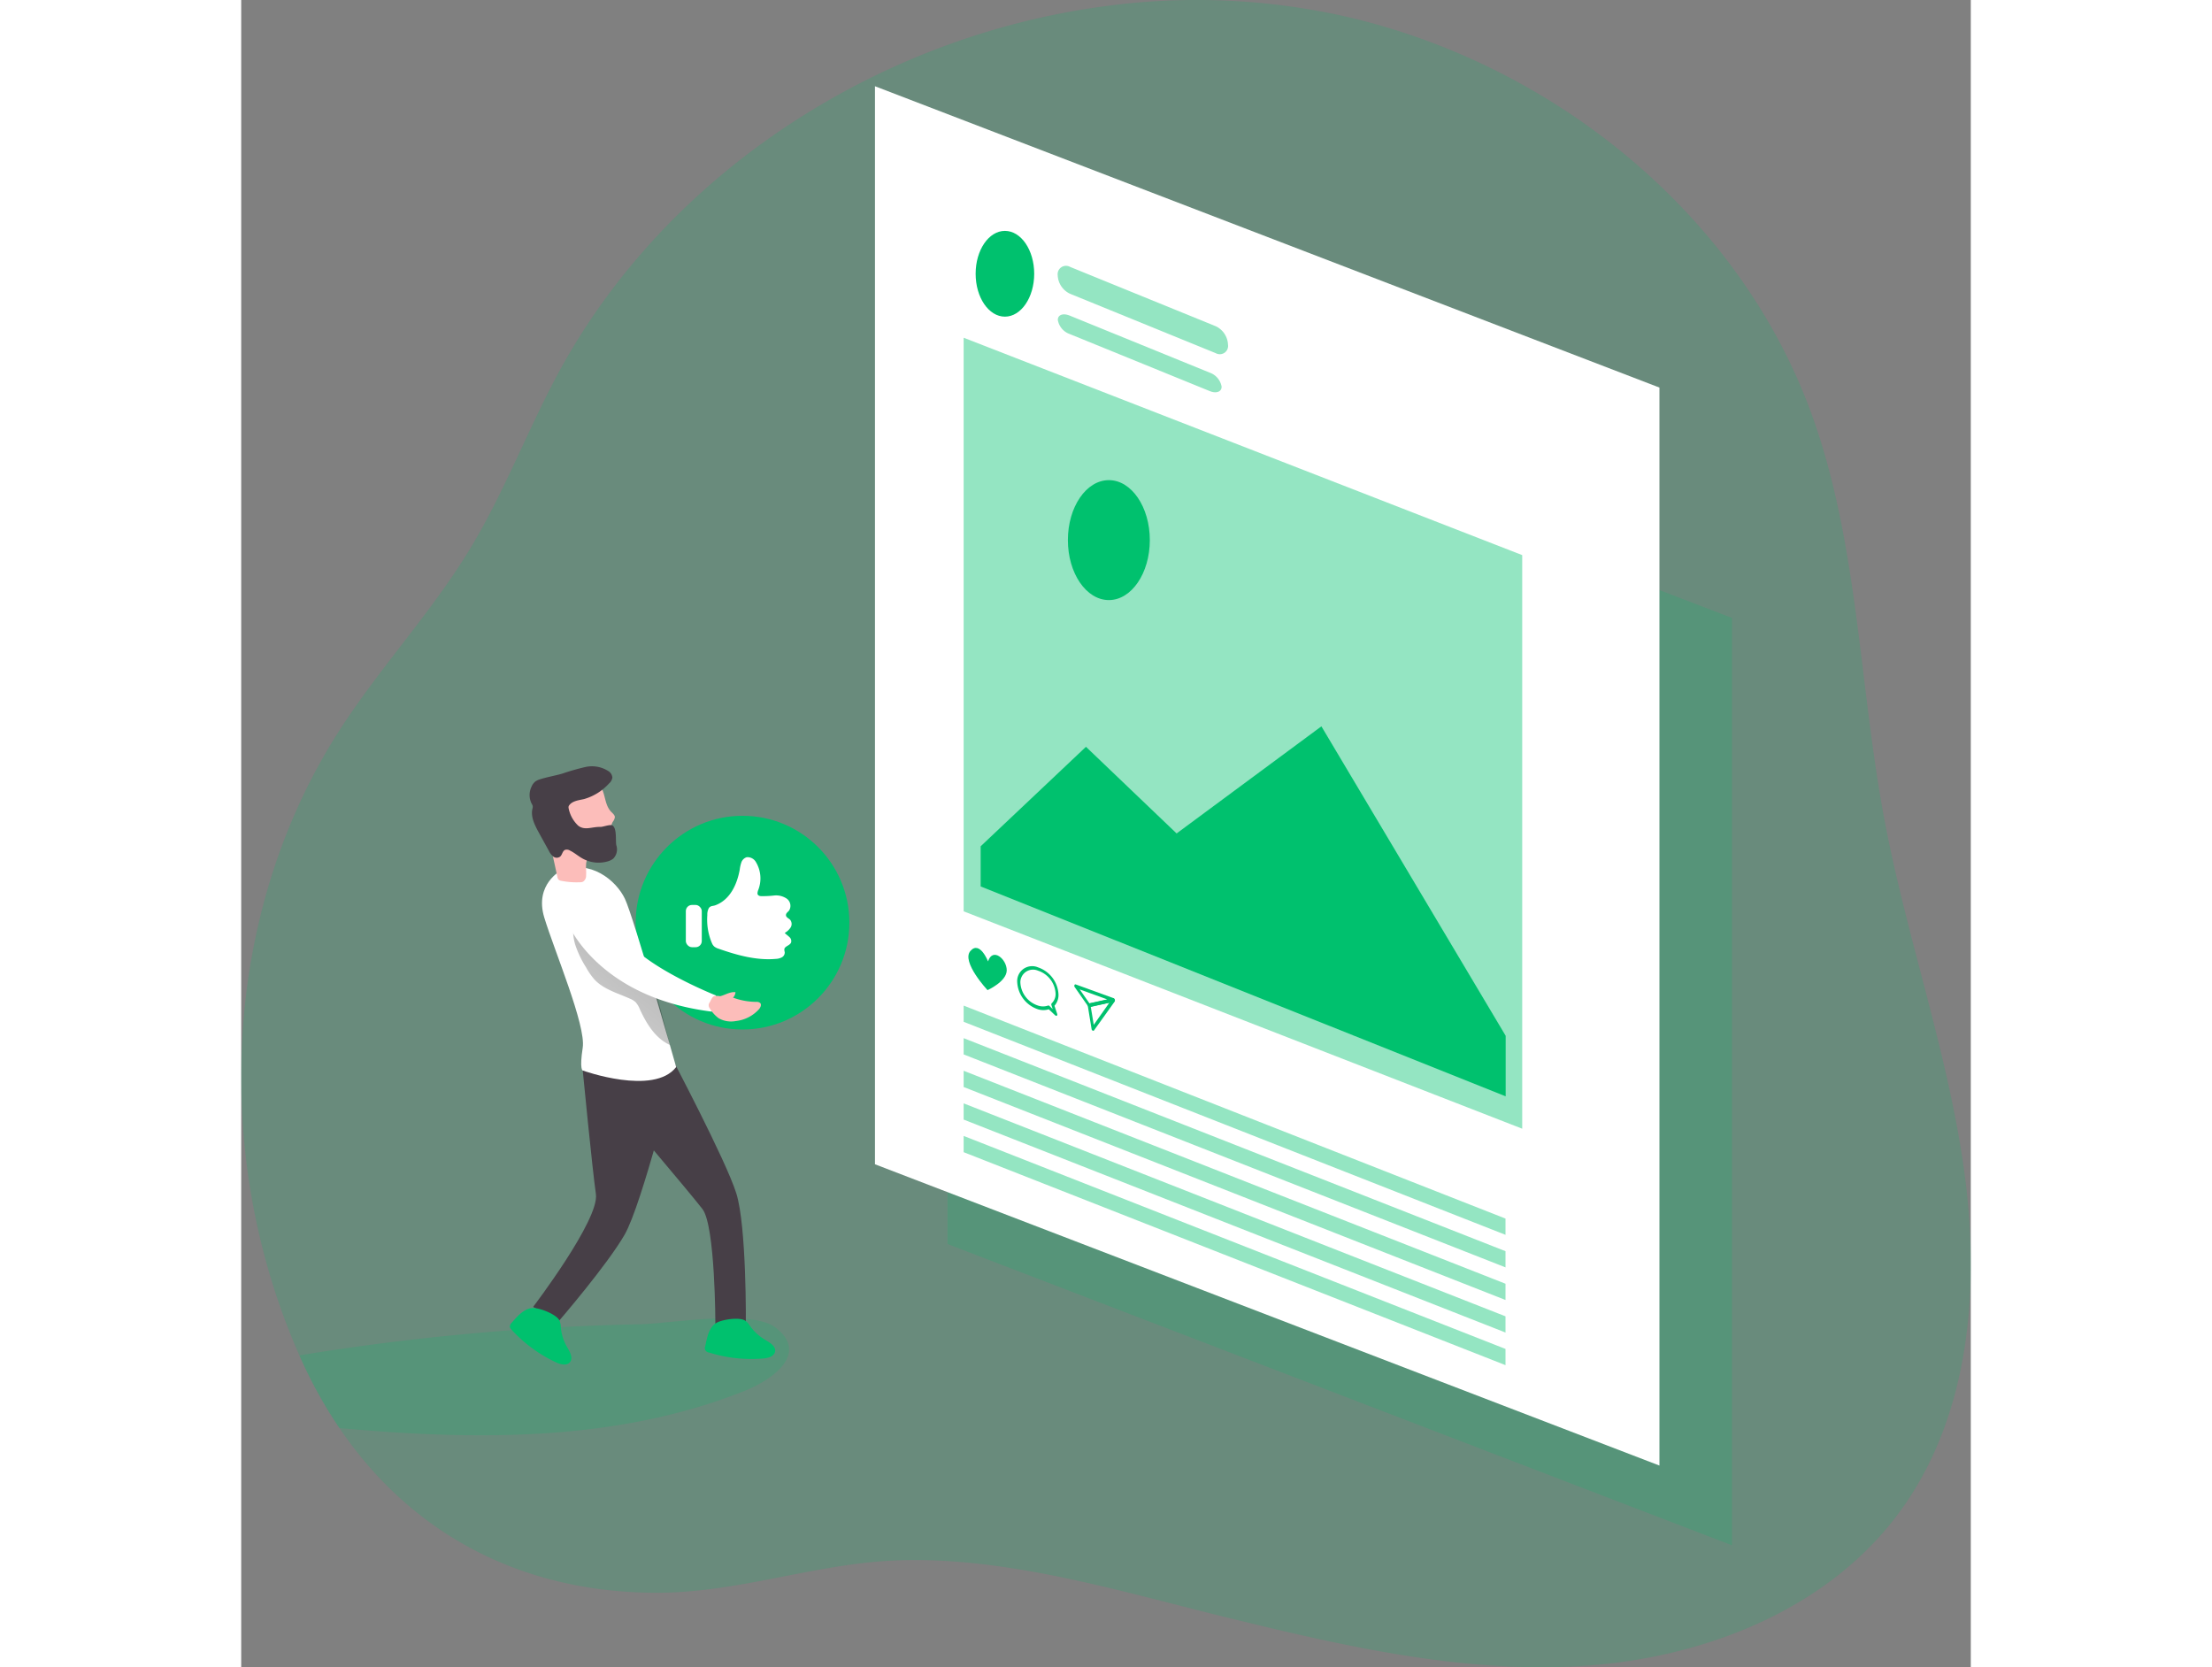 <svg id="Layer_1" data-name="Layer 1" xmlns="http://www.w3.org/2000/svg" xmlns:xlink="http://www.w3.org/1999/xlink" viewBox="0 0 333.14 321.12" width="406" height="306" class="illustration styles_illustrationTablet__1DWOa"><rect x="0" y="0" width="333.14" height="321.12" fill="#808080" stroke="none"/><defs><linearGradient id="linear-gradient" x1="135.1" y1="166.9" x2="87.28" y2="105.14" gradientTransform="matrix(1, 0, 0, -1, 0, 352)" gradientUnits="userSpaceOnUse"><stop offset="0.01"></stop><stop offset="0.08" stop-opacity="0.69"></stop><stop offset="0.21" stop-opacity="0.32"></stop><stop offset="1" stop-opacity="0"></stop></linearGradient></defs><title>14</title><path d="M361.61,312.06c-13.91,18.76-37.83,28-61.15,29.43s-46.45-4-69.14-9.57c-20.29-5-42.48-11.78-63.61-10.73-15.31.75-29.93,6.25-45.55,6.19-26.11-.09-47.17-11.53-60.88-31.72a87.85,87.85,0,0,1-7.71-14,.68.68,0,0,0-.11-.25c-16.88-38.41-14.84-85.62,8.38-121,7.72-11.77,17.39-22.19,24.67-34.23,6.54-10.82,11-22.75,17-33.86,20.93-38.61,61.85-64.78,105.18-70.52a130.84,130.84,0,0,1,45.8,1.85c39.88,8.94,75.7,37.47,90,75.77,9.32,25,9.4,52.4,14.3,78.65,4.24,22.72,12.14,44.69,15.37,67.57S375.38,293.49,361.61,312.06Z" transform="translate(-42.36 -20.6)" fill="#00c16e" opacity="0.18" style="isolation: isolate;"></path><path d="M139.07,288.6c-24.49,9.68-51.29,9.47-77.79,7.06a87.85,87.85,0,0,1-7.71-14,460.76,460.76,0,0,1,65.81-6c5.15-.1,21.15-2.89,25.8.57C151.64,281.05,145.32,286.13,139.07,288.6Z" transform="translate(-42.36 -20.6)" fill="#00c16e" opacity="0.18" style="isolation: isolate;"></path><polygon points="287.14 297.64 136.04 239.61 136.04 60.99 287.14 119.02 287.14 297.64" fill="#00c16e" opacity="0.18" style="isolation: isolate;"></polygon><path d="M124.93,223.67s10.78,20.37,12.79,26.77,1.84,25.26,1.84,25.26h-5.87s0-19-2.49-22.23-16.37-19.57-16.37-19.57Z" transform="translate(-42.36 -20.6)" fill="#473f47"></path><path d="M126.13,226.12s-6.54,26.42-9.92,32.29S103.58,275,103.58,275l-5-2.67s12.81-16.81,12.1-21.74-2.53-23.75-2.53-23.75S117.19,221.94,126.13,226.12Z" transform="translate(-42.36 -20.6)" fill="#473f47"></path><circle cx="96.56" cy="177.71" r="20.58" fill="#00c16e"></circle><path d="M104,188.24s-5.21,2.66-3.27,9.07,8.07,20.81,7.41,25.08,0,4.4,0,4.4,13.69,4.94,18-.67c0,0-8.15-28.81-9.88-32.42S109.58,186.12,104,188.24Z" transform="translate(-42.36 -20.6)" fill="#fff"></path><path d="M106.67,202.47a19.48,19.48,0,0,0,2.12,4.47,12.81,12.81,0,0,0,1.61,2.32c1.76,1.89,4.4,2.61,6.76,3.66a3.75,3.75,0,0,1,1.15.69,4.44,4.44,0,0,1,.82,1.35c1.28,2.8,3,5.64,5.81,6.91-1.15-4.42-2.3-8.83-3.64-13.19a7.39,7.39,0,0,0-.94-2.2,7.81,7.81,0,0,0-1.83-1.66c-3-2.17-5.87-4.37-8.85-6.5-1-.72-2.08-1.54-2.94-.23C106,199.23,106.33,201.26,106.67,202.47Z" transform="translate(-42.36 -20.6)" fill="url(#linear-gradient)"></path><path d="M113.66,177c.3.3.67.61.67,1a1.81,1.81,0,0,1-.38.86c-.9,1.54-.08,3.73-1.16,5.13a3,3,0,0,1-1.57,1,5.48,5.48,0,0,0-1.77.57,2.21,2.21,0,0,0-.66,1.55c-.06.69.06,1.39,0,2.09a1.37,1.37,0,0,1-.58,1.21,1.28,1.28,0,0,1-.61.12,15.09,15.09,0,0,1-3.61-.28,1.14,1.14,0,0,1-.47-.19,1,1,0,0,1-.26-.57c-.51-2.31-1-4.63-1.55-6.94a16.47,16.47,0,0,0-1.12-2.41,8.1,8.1,0,0,1-.41-3.62,7,7,0,0,1,.92-2.59,5.3,5.3,0,0,1,1.64-1.88,6.38,6.38,0,0,1,1.64-.68c2-.61,5.09-1.43,6.81.27C112.63,173.05,112.17,175.51,113.66,177Z" transform="translate(-42.36 -20.6)" fill="#fcbdba"></path><path d="M113.86,179.59c-.42-.26-1.8.29-2.3.28-1.63-.05-3,.75-4.28-.23a6.23,6.23,0,0,1-1.87-3.44.74.74,0,0,1,0-.21.55.55,0,0,1,.1-.25c.61-.88,1.84-1,2.88-1.23a10.3,10.3,0,0,0,4.81-3,1.84,1.84,0,0,0,.65-1.14,1.61,1.61,0,0,0-.77-1.25,5.84,5.84,0,0,0-4.46-.78,45.46,45.46,0,0,0-4.46,1.28c-1.41.4-2.87.64-4.28,1.09a3.21,3.21,0,0,0-.84.39,2.47,2.47,0,0,0-.75,1,3.69,3.69,0,0,0,0,3.27,1.32,1.32,0,0,1,.22.5,1.51,1.51,0,0,1-.06.52c-.35,1.53.42,3.06,1.16,4.44l2,3.63a3.27,3.27,0,0,0,.86,1.13,1.11,1.11,0,0,0,1.32,0c.4-.34.42-1,.9-1.28a1.14,1.14,0,0,1,1,.12c.86.41,1.57,1.06,2.4,1.52a6.35,6.35,0,0,0,4.75.59A3.33,3.33,0,0,0,114,186a2.54,2.54,0,0,0,.6-2.63C114.44,182.4,114.75,180.14,113.86,179.59Z" transform="translate(-42.36 -20.6)" fill="#473f47"></path><path d="M105.18,198.28s5.61,14.41,27.84,17.17l.8-3.11s-14.85-5.87-18-11.83a38.81,38.81,0,0,1-2.38-5.21,4.9,4.9,0,0,0-6.19-3.12c-.22.08-.44.17-.65.27C105,193.33,104,195,105.18,198.28Z" transform="translate(-42.36 -20.6)" fill="#fff"></path><path d="M137.56,211.7a1.59,1.59,0,0,1-.47,1.05,13.09,13.09,0,0,0,4.46.82,1.09,1.09,0,0,1,.78.22c.29.32.06.84-.22,1.17a7,7,0,0,1-4.48,2.3,4.84,4.84,0,0,1-3.29-.53,6.29,6.29,0,0,1-1.72-1.91.91.91,0,0,1,0-1.18c.18-.33.43-1,.8-1.16a3,3,0,0,1,1.19,0C135.59,212.24,136.51,211.59,137.56,211.7Z" transform="translate(-42.36 -20.6)" fill="#fcbdba"></path><path d="M94.47,275.36a1.15,1.15,0,0,0-.37.77,1.1,1.1,0,0,0,.37.63A27.2,27.2,0,0,0,103,283c.88.42,2.1.71,2.7-.06s0-1.93-.54-2.82a9.28,9.28,0,0,1-1.24-3.86,3.52,3.52,0,0,0-.28-1.36c-.62-1.16-3.71-2.37-5-2.36C96.91,272.51,95.51,274.17,94.47,275.36Z" transform="translate(-42.36 -20.6)" fill="#00c16e"></path><path d="M131.74,279.88a.86.86,0,0,0,.7,1.22,27.38,27.38,0,0,0,10.45,1.16c1-.08,2.18-.43,2.31-1.39s-1-1.67-1.87-2.18a9.48,9.48,0,0,1-3-2.74,3.51,3.51,0,0,0-.92-1c-1.11-.7-4.39-.21-5.5.44C132.45,276.19,132.06,278.33,131.74,279.88Z" transform="translate(-42.36 -20.6)" fill="#00c16e"></path><path d="M133.11,202.44a1.83,1.83,0,0,0,.39.49,2.58,2.58,0,0,0,.83.41c3.53,1.23,7.24,2.28,11,1.95a2.72,2.72,0,0,0,1.15-.29,1.06,1.06,0,0,0,.57-1,2.74,2.74,0,0,1-.08-.5c0-.64,1-.74,1.29-1.33a1,1,0,0,0-.31-1.08c-.28-.29-.63-.5-.9-.8a3.22,3.22,0,0,0,1.14-1.06,1.28,1.28,0,0,0-.09-1.46c-.28-.3-.78-.46-.81-.87s.35-.62.59-.91a1.71,1.71,0,0,0-.41-2.28,3.65,3.65,0,0,0-2.44-.63,18.36,18.36,0,0,1-2.57.12.75.75,0,0,1-.56-.23c-.18-.23-.07-.56,0-.83a6.12,6.12,0,0,0-.39-5.48,1.85,1.85,0,0,0-1.8-.95,1.6,1.6,0,0,0-1,.95,6.67,6.67,0,0,0-.32,1.39c-.5,2.83-1.84,5.85-4.7,6.91-.49.18-.92.08-1.25.53a2.58,2.58,0,0,0-.3,1.36,11.58,11.58,0,0,0,.84,5.3Z" transform="translate(-42.36 -20.6)" fill="#fff"></path><rect x="85.64" y="174.3" width="3.07" height="8.14" rx="1.18" fill="#fff"></rect><polygon points="273.17 282.28 122.07 224.25 122.07 16.61 273.17 74.65 273.17 282.28" fill="#fff"></polygon><polygon points="246.74 217.4 139.15 175.53 139.15 65.05 246.74 106.92 246.74 217.4" fill="#00c16e" opacity="0.42" style="isolation: isolate;"></polygon><polygon points="142.43 163 162.71 143.84 180.17 160.53 208.06 139.9 243.55 199.5 243.55 211.16 142.43 170.74 142.43 163" fill="#00c16e"></polygon><ellipse cx="167.12" cy="104.03" rx="7.89" ry="11.55" fill="#00c16e"></ellipse><ellipse cx="147.1" cy="52.73" rx="5.64" ry="8.26" fill="#00c16e"></ellipse><path d="M230.06,88.62,202,77.18a4.11,4.11,0,0,1-2.37-3.54h0A1.61,1.61,0,0,1,202,72l28.1,11.45A4.11,4.11,0,0,1,232.43,87h0a1.59,1.59,0,0,1-1.36,1.81A1.62,1.62,0,0,1,230.06,88.62Z" transform="translate(-42.36 -20.6)" fill="#00c16e" opacity="0.42" style="isolation: isolate;"></path><path d="M228.92,95.93l-27-11a3.5,3.5,0,0,1-2.27-2.7h0c0-1,1-1.36,2.27-.85l27,11a3.5,3.5,0,0,1,2.28,2.7h0C231.2,96.06,230.18,96.44,228.92,95.93Z" transform="translate(-42.36 -20.6)" fill="#00c16e" opacity="0.42" style="isolation: isolate;"></path><polygon points="243.52 237.84 139.15 196.81 139.15 193.69 243.52 234.71 243.52 237.84" fill="#00c16e" opacity="0.42" style="isolation: isolate;"></polygon><polygon points="243.52 244.11 139.15 203.09 139.15 199.96 243.52 240.99 243.52 244.11" fill="#00c16e" opacity="0.42" style="isolation: isolate;"></polygon><polygon points="243.52 250.39 139.15 209.37 139.15 206.24 243.52 247.26 243.52 250.39" fill="#00c16e" opacity="0.42" style="isolation: isolate;"></polygon><polygon points="243.52 256.66 139.15 215.64 139.15 212.52 243.52 253.54 243.52 256.66" fill="#00c16e" opacity="0.42" style="isolation: isolate;"></polygon><polygon points="243.52 262.94 139.15 221.92 139.15 218.79 243.52 259.82 243.52 262.94" fill="#00c16e" opacity="0.42" style="isolation: isolate;"></polygon><path d="M186.21,205.77s-1.6-4.08-3.4-2,3.3,7.54,3.3,7.54,3.67-1.64,3.7-3.8S187.1,203,186.21,205.77Z" transform="translate(-42.36 -20.6)" fill="#00c16e"></path><path d="M199.27,216.23a.29.29,0,0,1-.14-.08L197.91,215a3.51,3.51,0,0,1-2.08,0,5.83,5.83,0,0,1-4-5.22,2.87,2.87,0,0,1,2.66-3.08,2.79,2.79,0,0,1,1.34.22,5.81,5.81,0,0,1,3.95,5.22,3.12,3.12,0,0,1-.78,2.18l.52,1.54a.35.35,0,0,1-.06.38A.21.21,0,0,1,199.27,216.23Zm-3.44-8.67a2.43,2.43,0,0,0-3.19,1.27,2.32,2.32,0,0,0-.2,1.07,4.91,4.91,0,0,0,3.39,4.38,2.93,2.93,0,0,0,1.94,0,.25.25,0,0,1,.27.08l.63.6-.25-.75a.38.38,0,0,1,.05-.37,2.45,2.45,0,0,0,.75-1.88A4.91,4.91,0,0,0,195.83,207.56Z" transform="translate(-42.36 -20.6)" fill="#00c16e"></path><path d="M205.68,214.58a.4.4,0,0,1-.19-.15l-2.57-3.68a.43.43,0,0,1-.07-.41.21.21,0,0,1,.25-.13h0l7.27,2.64a.41.41,0,0,1,.26.36.26.26,0,0,1-.16.32l-4.7,1Zm-1.82-3.41,1.88,2.68,3.42-.76Z" transform="translate(-42.36 -20.6)" fill="#00c16e"></path><path d="M206.43,219.12h-.06a.45.45,0,0,1-.22-.33l-.74-4.55a.27.27,0,0,1,.16-.33l4.7-1a.31.31,0,0,1,.32.19.4.4,0,0,1,0,.42l-4,5.59A.18.18,0,0,1,206.43,219.12Zm-.43-4.58.57,3.45,3-4.25Z" transform="translate(-42.36 -20.6)" fill="#00c16e"></path></svg>